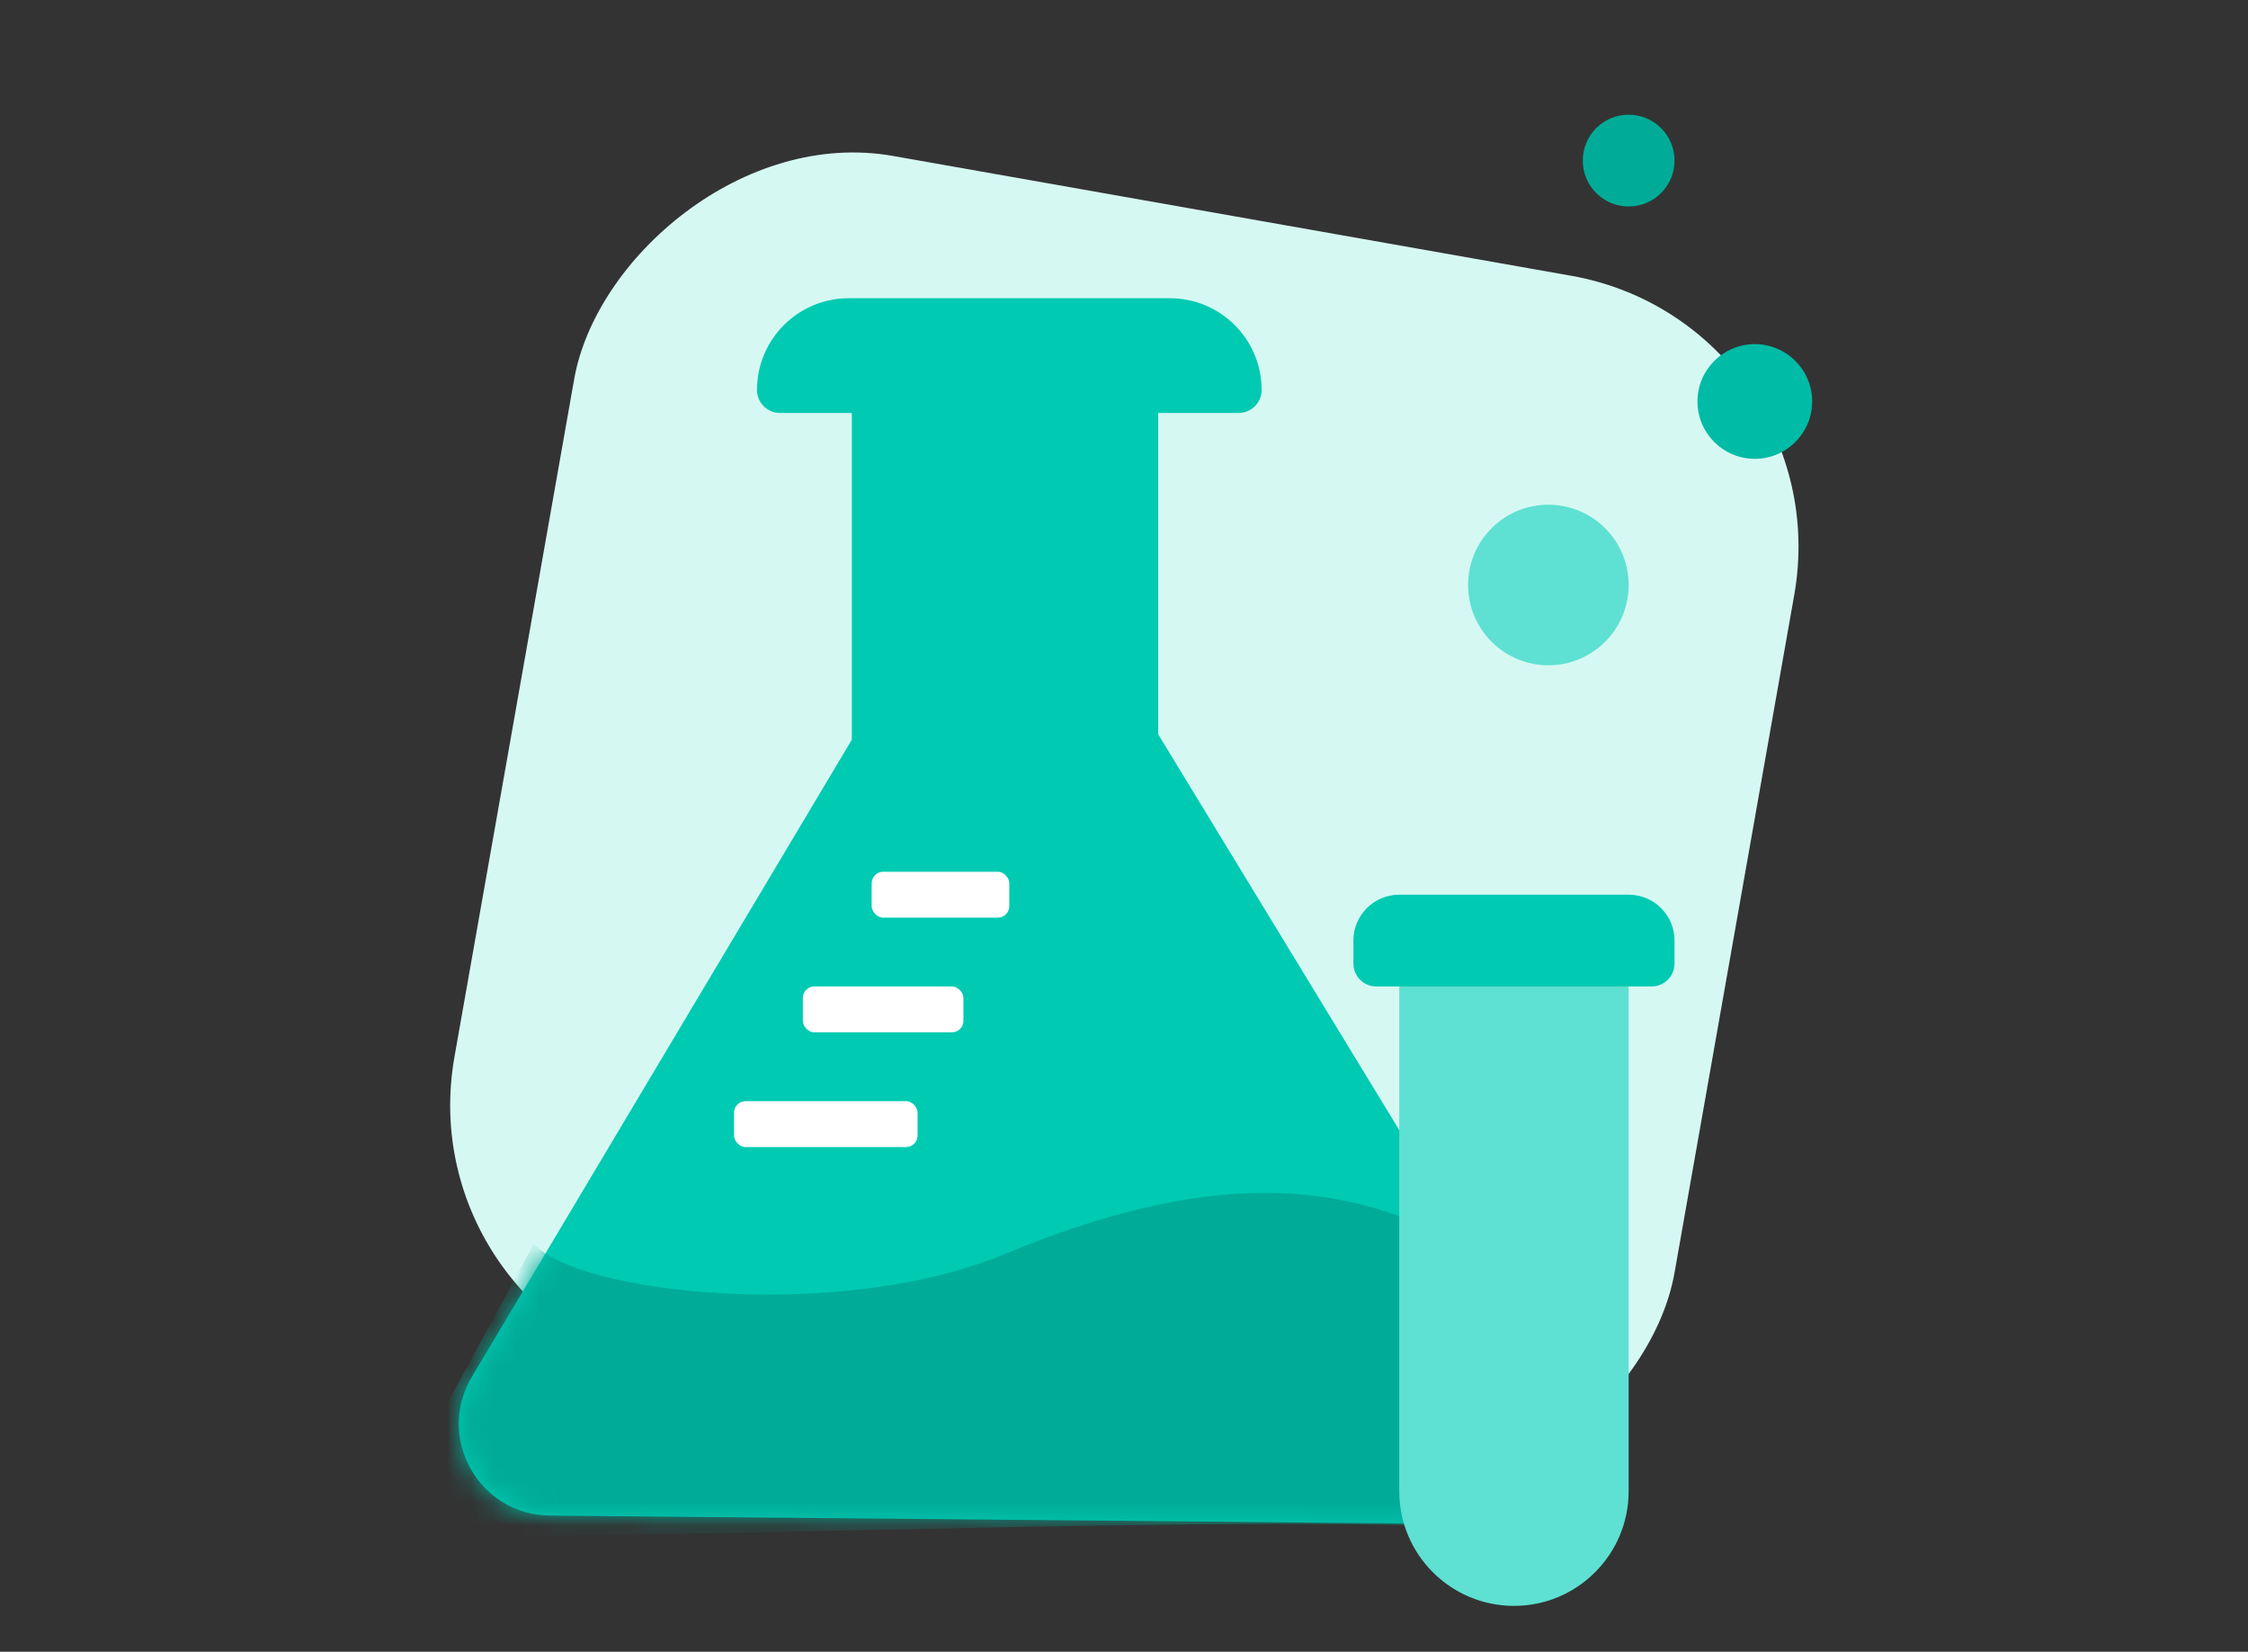 <svg width="98" height="72" viewBox="0 0 98 72" fill="none" xmlns="http://www.w3.org/2000/svg"><rect x="0" y="0" width="98" height="72" fill="#333333" stroke="none"/><rect width="54" height="54" rx="12" transform="matrix(0.985 0.174 0.174 -0.985 17.722 57.901)" fill="#d6f8f3"/><path fill-rule="evenodd" clip-rule="evenodd" d="M50.491 17.706H37.135V32.242L20.57 60.015C18.988 62.667 20.88 66.036 23.968 66.064L64.303 66.434C67.441 66.463 69.388 63.033 67.756 60.353L50.491 32.009V17.706z" fill="#00cab2"/><mask id="mask0" mask-type="alpha" maskUnits="userSpaceOnUse" x="19" y="17" width="50" height="50"><path fill-rule="evenodd" clip-rule="evenodd" d="M50.491 17.706H37.135V32.242L20.57 60.015C18.988 62.667 20.88 66.036 23.968 66.064L64.303 66.434C67.441 66.463 69.388 63.033 67.756 60.353L50.491 32.009V17.706z" fill="#00cab2"/></mask><g mask="url(#mask0)"><path d="M23.269 54.219 18 63.931l1.581 3.049c14.636.0 42.577-1.245 48.479.0C69.701 67.326 68.724 63.041 68.587 61.887 66.108 57.346 67.183 58.748 64.371 54.656c-5.796-3.578-12.12-3.505-20.551.0C36.567 57.671 25.184 56.383 23.269 54.219z" fill="#00ac98"/></g><path d="M33 17c0-2.209 1.791-4 4-4H51c2.209.0 4 1.791 4 4C55 17.552 54.552 18 54 18H34C33.448 18 33 17.552 33 17z" fill="#00cab2"/><rect x="38" y="38" width="6" height="2" rx=".5" fill="#fff"/><rect x="35" y="43" width="7" height="2" rx=".5" fill="#fff"/><rect x="32" y="48" width="8" height="2" rx=".5" fill="#fff"/><path d="M61 42H71V65C71 67.761 68.761 70 66 70 63.239 70 61 67.761 61 65V42z" fill="#5ee1d2"/><circle cx="71" cy="7" r="2" fill="#00ac98"/><circle cx="67.5" cy="25.5" r="3.5" fill="#5ee1d2"/><circle cx="76.5" cy="17.5" r="2.5" fill="#00bba5"/><path d="M59 41C59 39.895 59.895 39 61 39H71C72.105 39 73 39.895 73 41v1C73 42.552 72.552 43 72 43H60C59.448 43 59 42.552 59 42V41z" fill="#00cab2"/></svg>